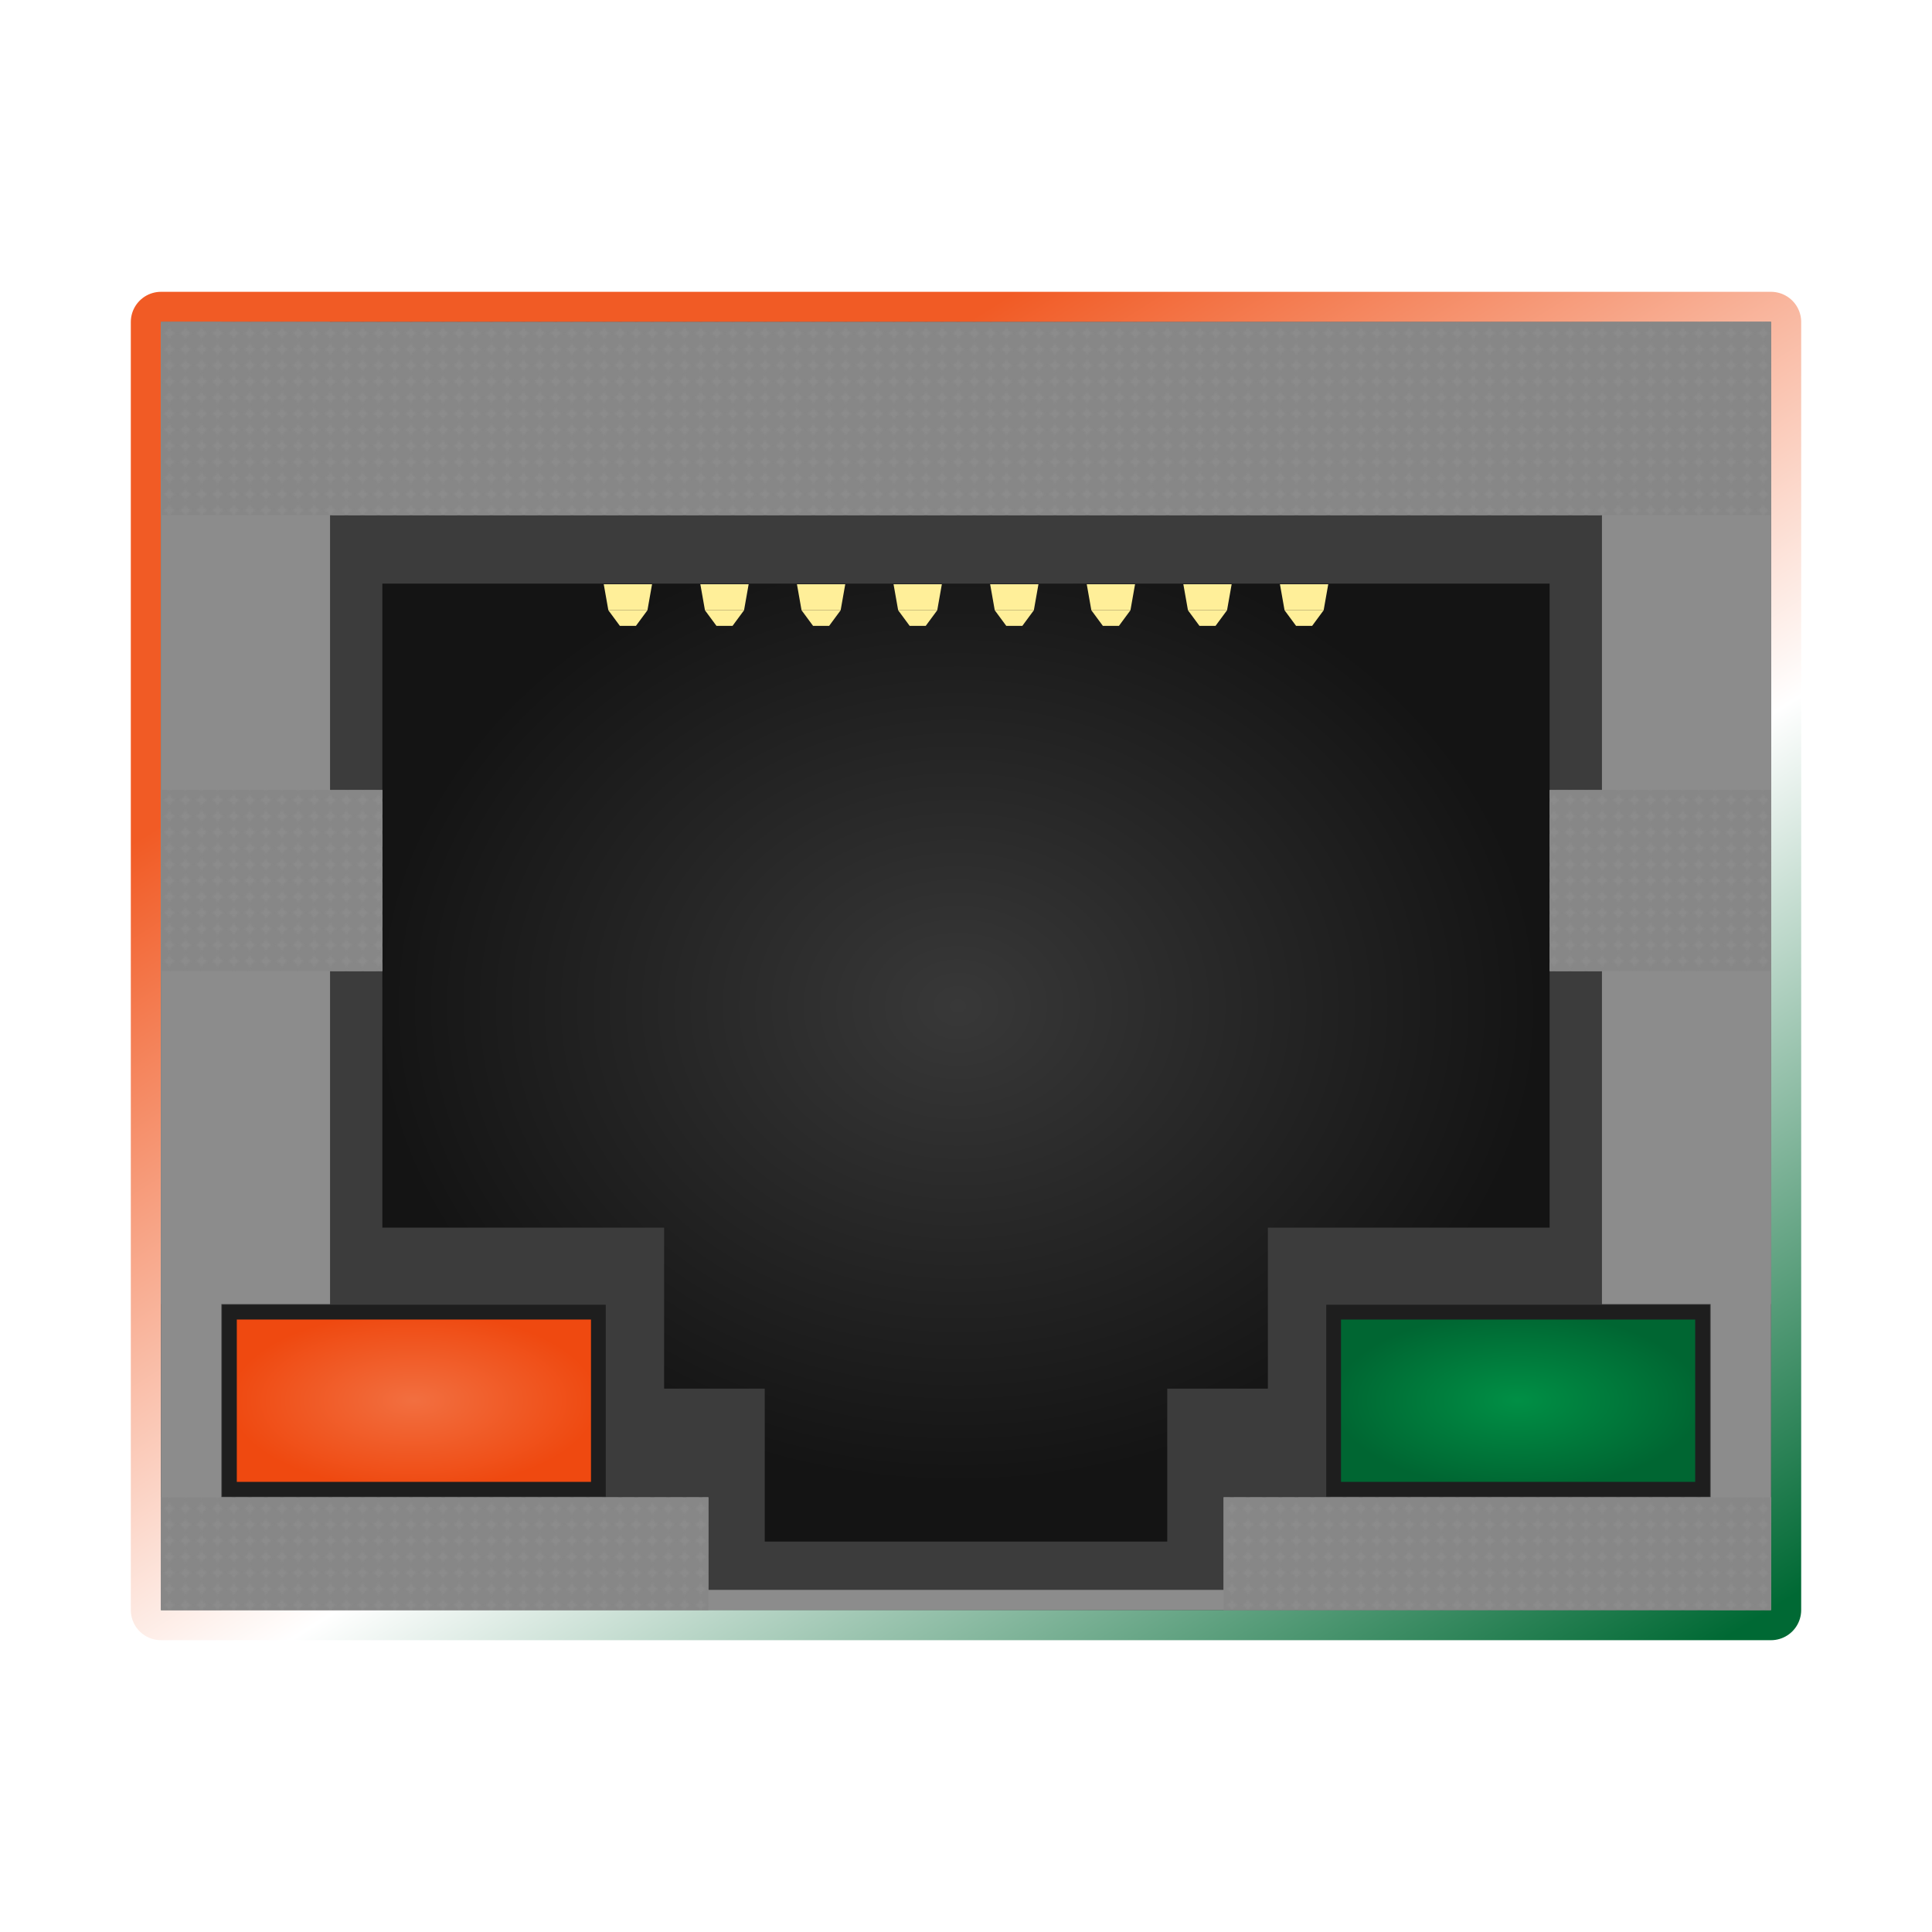 <?xml version="1.0" encoding="UTF-8" standalone="no"?>
<!-- Created with Inkscape (http://www.inkscape.org/) -->

<svg
   width="480"
   height="480"
   viewBox="0 0 480 480"
   version="1.1"
   id="svg1"
   xml:space="preserve"
   xmlns:xlink="http://www.w3.org/1999/xlink"
   xmlns="http://www.w3.org/2000/svg"
   xmlns:svg="http://www.w3.org/2000/svg"><defs
     id="defs1"><linearGradient
       id="swatch11"><stop
         style="stop-color:#ffdb90;stop-opacity:1;"
         offset="0"
         id="stop12" /></linearGradient><linearGradient
       id="linearGradient85"><stop
         style="stop-color:#006934;stop-opacity:1;"
         offset="0"
         id="stop86" /><stop
         style="stop-color:#ffffff;stop-opacity:1;"
         offset="0.5"
         id="stop87" /><stop
         style="stop-color:#f15b25;stop-opacity:1;"
         offset="1"
         id="stop85" /></linearGradient><pattern
       xlink:href="#circle"
       preserveAspectRatio="xMidYMid"
       id="pattern55"
       patternTransform="matrix(0.4,0,0,0.4,307.922,-100.786)"
       x="0"
       y="0" /><pattern
       patternUnits="userSpaceOnUse"
       width="10"
       height="10"
       patternTransform="translate(307.922,-100.786)"
       preserveAspectRatio="xMidYMid"
       id="circle"
       style="fill:#878787"
       x="0"
       y="0"><circle
         style="display:inline;fill-opacity:1;stroke-width:6;stroke-linecap:square;paint-order:markers fill stroke;stop-color:#000000"
         id="path10"
         cx="5"
         cy="5"
         r="5" /></pattern><linearGradient
       id="linearGradient26"><stop
         style="stop-color:#008f45;stop-opacity:1;"
         offset="0"
         id="stop27" /><stop
         style="stop-color:#006632;stop-opacity:1;"
         offset="1"
         id="stop28" /></linearGradient><linearGradient
       id="linearGradient24"><stop
         style="stop-color:#f26f40;stop-opacity:1;"
         offset="0"
         id="stop25" /><stop
         style="stop-color:#ef4910;stop-opacity:1;"
         offset="1"
         id="stop26" /></linearGradient><linearGradient
       id="linearGradient23"><stop
         style="stop-color:#383838;stop-opacity:1;"
         offset="0"
         id="stop23" /><stop
         style="stop-color:#141414;stop-opacity:1;"
         offset="1"
         id="stop24" /></linearGradient><radialGradient
       xlink:href="#linearGradient23"
       id="radialGradient24"
       cx="252"
       cy="243.059"
       fx="252"
       fy="243.059"
       r="145"
       gradientTransform="matrix(1,0,0,0.821,0,40.524)"
       gradientUnits="userSpaceOnUse" /><linearGradient
       xlink:href="#linearGradient85"
       id="linearGradient86"
       x1="50"
       y1="90"
       x2="250"
       y2="410"
       gradientUnits="userSpaceOnUse"
       spreadMethod="pad" /><radialGradient
       xlink:href="#linearGradient23"
       id="radialGradient120"
       gradientUnits="userSpaceOnUse"
       gradientTransform="matrix(1,0,0,0.821,0,40.524)"
       cx="252"
       cy="243.059"
       fx="252"
       fy="243.059"
       r="145" /><radialGradient
       xlink:href="#linearGradient23"
       id="radialGradient121"
       gradientUnits="userSpaceOnUse"
       gradientTransform="matrix(1,0,0,0.821,0,40.524)"
       cx="252"
       cy="243.059"
       fx="252"
       fy="243.059"
       r="145" /><radialGradient
       xlink:href="#linearGradient23"
       id="radialGradient122"
       gradientUnits="userSpaceOnUse"
       gradientTransform="matrix(1,0,0,0.821,0,40.524)"
       cx="252"
       cy="243.059"
       fx="252"
       fy="243.059"
       r="145" /><radialGradient
       xlink:href="#linearGradient26"
       id="radialGradient5"
       gradientUnits="userSpaceOnUse"
       gradientTransform="matrix(0.917,0,0,0.44,-240.083,79.52)"
       cx="385"
       cy="142"
       fx="385"
       fy="142"
       r="50" /><radialGradient
       xlink:href="#linearGradient24"
       id="radialGradient6"
       gradientUnits="userSpaceOnUse"
       gradientTransform="matrix(0.917,0,0,0.44,281.75,79.52)"
       cx="115"
       cy="142"
       fx="115"
       fy="142"
       r="50" /></defs><g
     id="homelab-india"
     style="display:inline"><rect
       style="font-variation-settings:normal;display:inline;opacity:1;vector-effect:none;fill:#ffffff;fill-opacity:1;fill-rule:evenodd;stroke-width:0;stroke-linecap:butt;stroke-linejoin:miter;stroke-miterlimit:4;stroke-dasharray:none;stroke-dashoffset:0;stroke-opacity:1;-inkscape-stroke:none;stop-color:#000000;stop-opacity:1"
       id="logo-background"
       width="480"
       height="480"
       x="0"
       y="0" /><g
       id="logo"
       transform="rotate(180,245,245)"><g
         id="base-layer"
         style="display:inline"><rect
           style="font-variation-settings:normal;display:inline;opacity:1;fill:#3c3c3c;fill-opacity:1;fill-rule:evenodd;stroke:url(#linearGradient86);stroke-width:15;stroke-linecap:round;stroke-linejoin:round;stroke-miterlimit:4;stroke-dasharray:none;stroke-dashoffset:0;stroke-opacity:1;stop-color:#000000;stop-opacity:1"
           id="base-layer-stroke"
           width="400"
           height="320"
           x="50"
           y="90" /><rect
           style="font-variation-settings:normal;display:inline;opacity:1;fill:#3c3c3c;fill-opacity:1;fill-rule:evenodd;stroke:none;stroke-width:0;stroke-linecap:butt;stroke-linejoin:miter;stroke-miterlimit:4;stroke-dasharray:none;stroke-dashoffset:0;stroke-opacity:1;stop-color:#000000;stop-opacity:1"
           id="base-layer-fill"
           width="400"
           height="320"
           x="50"
           y="90" /></g><g
         id="inner-hole"
         style="display:inline;fill:url(#radialGradient24);fill-opacity:1;stroke:#000000;stroke-width:2;stroke-dasharray:none;stroke-opacity:1"><rect
           style="font-variation-settings:normal;opacity:1;fill:url(#radialGradient120);fill-opacity:1;fill-rule:evenodd;stroke:none;stroke-width:0;stroke-linecap:butt;stroke-linejoin:miter;stroke-miterlimit:4;stroke-dasharray:none;stroke-dashoffset:0;stroke-opacity:1;stop-color:#000000;stop-opacity:1"
           id="hole-top"
           width="290"
           height="160"
           x="105"
           y="185" /><rect
           style="font-variation-settings:normal;fill:url(#radialGradient121);fill-opacity:1;fill-rule:evenodd;stroke:none;stroke-width:0;stroke-linecap:butt;stroke-linejoin:miter;stroke-miterlimit:4;stroke-dasharray:none;stroke-dashoffset:0;stroke-opacity:1;stop-color:#000000"
           id="hole-middle"
           width="150"
           height="45"
           x="175"
           y="145" /><rect
           style="font-variation-settings:normal;fill:url(#radialGradient122);fill-opacity:1;fill-rule:evenodd;stroke:none;stroke-width:0;stroke-linecap:butt;stroke-linejoin:miter;stroke-miterlimit:4;stroke-dasharray:none;stroke-dashoffset:0;stroke-opacity:1;stop-color:#000000"
           id="hole-bottom"
           width="100"
           height="43"
           x="200"
           y="107" /></g><g
         id="metal"><g
           id="metal-solid-fill"
           style="display:inline;fill:#8c8c8c;fill-opacity:1"><rect
             style="font-variation-settings:normal;display:inline;vector-effect:none;fill:#8c8c8c;fill-opacity:1;fill-rule:evenodd;stroke-width:0;stroke-linecap:butt;stroke-linejoin:miter;stroke-miterlimit:4;stroke-dasharray:none;stroke-dashoffset:0;stroke-opacity:1;-inkscape-stroke:none;stop-color:#000000"
             id="metal-solid-bottom"
             width="400"
             height="48"
             x="50"
             y="362" /><g
             id="metal-solid-left"
             style="fill:#8c8c8c;fill-opacity:1"><rect
               style="font-variation-settings:normal;display:inline;opacity:1;vector-effect:none;fill:#8c8c8c;fill-opacity:1;fill-rule:evenodd;stroke-width:0;stroke-linecap:butt;stroke-linejoin:miter;stroke-miterlimit:4;stroke-dasharray:none;stroke-dashoffset:0;stroke-opacity:1;-inkscape-stroke:none;stop-color:#000000;stop-opacity:1"
               id="rect3"
               width="42"
               height="244"
               x="50"
               y="166" /><rect
               style="font-variation-settings:normal;display:inline;opacity:1;vector-effect:none;fill:#8c8c8c;fill-opacity:1;fill-rule:evenodd;stroke-width:0;stroke-linecap:butt;stroke-linejoin:miter;stroke-miterlimit:4;stroke-dasharray:none;stroke-dashoffset:0;stroke-opacity:1;-inkscape-stroke:none;stop-color:#000000;stop-opacity:1"
               id="rect36"
               width="55"
               height="45"
               x="50"
               y="248.722" /><rect
               style="font-variation-settings:normal;display:inline;vector-effect:none;fill:#8c8c8c;fill-opacity:1;fill-rule:evenodd;stroke-width:0;stroke-linecap:butt;stroke-linejoin:miter;stroke-miterlimit:4;stroke-dasharray:none;stroke-dashoffset:0;stroke-opacity:1;-inkscape-stroke:none;stop-color:#000000"
               id="rect3-2"
               width="15"
               height="320"
               x="50"
               y="90" /><rect
               style="font-variation-settings:normal;display:inline;vector-effect:none;fill:#8c8c8c;fill-opacity:1;fill-rule:evenodd;stroke-width:0;stroke-linecap:butt;stroke-linejoin:miter;stroke-miterlimit:4;stroke-dasharray:none;stroke-dashoffset:0;stroke-opacity:1;-inkscape-stroke:none;stop-color:#000000"
               id="rect3-2-7"
               width="136"
               height="28"
               x="50"
               y="90" /></g><g
             id="metal-solid-right"
             style="fill:#8c8c8c;fill-opacity:1"><rect
               style="font-variation-settings:normal;display:inline;vector-effect:none;fill:#8c8c8c;fill-opacity:1;fill-rule:evenodd;stroke-width:0;stroke-linecap:butt;stroke-linejoin:miter;stroke-miterlimit:4;stroke-dasharray:none;stroke-dashoffset:0;stroke-opacity:1;-inkscape-stroke:none;stop-color:#000000"
               id="rect3-5"
               width="42"
               height="244"
               x="408"
               y="166" /><rect
               style="font-variation-settings:normal;display:inline;vector-effect:none;fill:#8c8c8c;fill-opacity:1;fill-rule:evenodd;stroke-width:0;stroke-linecap:butt;stroke-linejoin:miter;stroke-miterlimit:4;stroke-dasharray:none;stroke-dashoffset:0;stroke-opacity:1;-inkscape-stroke:none;stop-color:#000000"
               id="rect36-1"
               width="55"
               height="45"
               x="395"
               y="248.722" /><rect
               style="font-variation-settings:normal;display:inline;vector-effect:none;fill:#8c8c8c;fill-opacity:1;fill-rule:evenodd;stroke-width:0;stroke-linecap:butt;stroke-linejoin:miter;stroke-miterlimit:4;stroke-dasharray:none;stroke-dashoffset:0;stroke-opacity:1;-inkscape-stroke:none;stop-color:#000000"
               id="rect3-2-6"
               width="15"
               height="320"
               x="435"
               y="90" /><rect
               style="font-variation-settings:normal;display:inline;vector-effect:none;fill:#8c8c8c;fill-opacity:1;fill-rule:evenodd;stroke-width:0;stroke-linecap:butt;stroke-linejoin:miter;stroke-miterlimit:4;stroke-dasharray:none;stroke-dashoffset:0;stroke-opacity:1;-inkscape-stroke:none;stop-color:#000000"
               id="rect3-2-7-6"
               width="136"
               height="28"
               x="314"
               y="90" /></g><rect
             style="font-variation-settings:normal;display:inline;vector-effect:none;fill:#8c8c8c;fill-opacity:1;fill-rule:evenodd;stroke-width:0;stroke-linecap:butt;stroke-linejoin:miter;stroke-miterlimit:4;stroke-dasharray:none;stroke-dashoffset:0;stroke-opacity:1;-inkscape-stroke:none;stop-color:#000000"
             id="metal-solid-top"
             width="400"
             height="5"
             x="50"
             y="90" /></g><g
           id="metal-pattern-fill"
           style="display:inline;fill:url(#pattern55);fill-opacity:1"><rect
             style="font-variation-settings:normal;display:inline;vector-effect:none;fill:url(#pattern55);fill-opacity:1;fill-rule:evenodd;stroke-width:0;stroke-linecap:butt;stroke-linejoin:miter;stroke-miterlimit:4;stroke-dasharray:none;stroke-dashoffset:0;stroke-opacity:1;-inkscape-stroke:none;stop-color:#000000"
             id="metal-pattern-bottom"
             width="400"
             height="48"
             x="50"
             y="362" /><g
             id="metal-pattern-left"
             style="fill:url(#pattern55);fill-opacity:1"><rect
               style="font-variation-settings:normal;display:inline;opacity:1;vector-effect:none;fill:url(#pattern55);fill-opacity:1;fill-rule:evenodd;stroke-width:0;stroke-linecap:butt;stroke-linejoin:miter;stroke-miterlimit:4;stroke-dasharray:none;stroke-dashoffset:0;stroke-opacity:1;-inkscape-stroke:none;stop-color:#000000;stop-opacity:1"
               id="rect45"
               width="42"
               height="244"
               x="50"
               y="166" /><rect
               style="font-variation-settings:normal;display:inline;opacity:1;vector-effect:none;fill:url(#pattern55);fill-opacity:1;fill-rule:evenodd;stroke-width:0;stroke-linecap:butt;stroke-linejoin:miter;stroke-miterlimit:4;stroke-dasharray:none;stroke-dashoffset:0;stroke-opacity:1;-inkscape-stroke:none;stop-color:#000000;stop-opacity:1"
               id="rect46"
               width="55"
               height="45"
               x="50"
               y="248.722" /><rect
               style="font-variation-settings:normal;display:inline;vector-effect:none;fill:url(#pattern55);fill-opacity:1;fill-rule:evenodd;stroke-width:0;stroke-linecap:butt;stroke-linejoin:miter;stroke-miterlimit:4;stroke-dasharray:none;stroke-dashoffset:0;stroke-opacity:1;-inkscape-stroke:none;stop-color:#000000"
               id="rect47"
               width="15"
               height="320"
               x="50"
               y="90" /><rect
               style="font-variation-settings:normal;display:inline;vector-effect:none;fill:url(#pattern55);fill-opacity:1;fill-rule:evenodd;stroke-width:0;stroke-linecap:butt;stroke-linejoin:miter;stroke-miterlimit:4;stroke-dasharray:none;stroke-dashoffset:0;stroke-opacity:1;-inkscape-stroke:none;stop-color:#000000"
               id="rect48"
               width="136"
               height="28"
               x="50"
               y="90" /></g><g
             id="metal-pattern-right"
             style="fill:url(#pattern55);fill-opacity:1"><rect
               style="font-variation-settings:normal;display:inline;vector-effect:none;fill:url(#pattern55);fill-opacity:1;fill-rule:evenodd;stroke-width:0;stroke-linecap:butt;stroke-linejoin:miter;stroke-miterlimit:4;stroke-dasharray:none;stroke-dashoffset:0;stroke-opacity:1;-inkscape-stroke:none;stop-color:#000000"
               id="rect49"
               width="42"
               height="244"
               x="408"
               y="166" /><rect
               style="font-variation-settings:normal;display:inline;vector-effect:none;fill:url(#pattern55);fill-opacity:1;fill-rule:evenodd;stroke-width:0;stroke-linecap:butt;stroke-linejoin:miter;stroke-miterlimit:4;stroke-dasharray:none;stroke-dashoffset:0;stroke-opacity:1;-inkscape-stroke:none;stop-color:#000000"
               id="rect50"
               width="55"
               height="45"
               x="395"
               y="248.722" /><rect
               style="font-variation-settings:normal;display:inline;vector-effect:none;fill:url(#pattern55);fill-opacity:1;fill-rule:evenodd;stroke-width:0;stroke-linecap:butt;stroke-linejoin:miter;stroke-miterlimit:4;stroke-dasharray:none;stroke-dashoffset:0;stroke-opacity:1;-inkscape-stroke:none;stop-color:#000000"
               id="rect51"
               width="15"
               height="320"
               x="435"
               y="90" /><rect
               style="font-variation-settings:normal;display:inline;vector-effect:none;fill:url(#pattern55);fill-opacity:1;fill-rule:evenodd;stroke-width:0;stroke-linecap:butt;stroke-linejoin:miter;stroke-miterlimit:4;stroke-dasharray:none;stroke-dashoffset:0;stroke-opacity:1;-inkscape-stroke:none;stop-color:#000000"
               id="rect52"
               width="136"
               height="28"
               x="314"
               y="90" /></g><rect
             style="font-variation-settings:normal;display:inline;vector-effect:none;fill:url(#pattern55);fill-opacity:1;fill-rule:evenodd;stroke-width:0;stroke-linecap:butt;stroke-linejoin:miter;stroke-miterlimit:4;stroke-dasharray:none;stroke-dashoffset:0;stroke-opacity:1;-inkscape-stroke:none;stop-color:#000000"
             id="metal-pattern-top"
             width="400"
             height="5"
             x="50"
             y="90" /></g></g><g
         id="pins"
         transform="matrix(1,0,0,0.646,48,121.976)"
         style="display:inline;fill:#ffef99;fill-opacity:1;stroke:none;stroke-width:0;stroke-dasharray:none"><g
           id="pin-8"
           transform="translate(38.24,4.635)"
           style="fill:#ffef99;fill-opacity:1;stroke:none;stroke-width:0;stroke-dasharray:none"><path
             id="rect98"
             style="display:inline;opacity:1;fill:#ffef99;fill-opacity:1;fill-rule:evenodd;stroke:none;stroke-width:0;stroke-dasharray:none;stop-color:#000000;stop-opacity:1"
             d="m 242.903,330.365 h 9.714 l 1.143,10 h -12 z" /><path
             id="rect98-4"
             style="display:inline;fill:#ffef99;fill-opacity:1;fill-rule:evenodd;stroke:none;stroke-width:0;stroke-dasharray:none;stop-color:#000000"
             d="m 252.617,330.365 h -9.714 l 2.857,-6 h 4 z" /></g><g
           id="pin-7"
           transform="translate(14.24,4.635)"
           style="fill:#ffef99;fill-opacity:1;stroke:none;stroke-width:0;stroke-dasharray:none"><path
             id="path103"
             style="display:inline;opacity:1;fill:#ffef99;fill-opacity:1;fill-rule:evenodd;stroke:none;stroke-width:0;stroke-dasharray:none;stop-color:#000000;stop-opacity:1"
             d="m 242.903,330.365 h 9.714 l 1.143,10 h -12 z" /><path
             id="path104"
             style="display:inline;fill:#ffef99;fill-opacity:1;fill-rule:evenodd;stroke:none;stroke-width:0;stroke-dasharray:none;stop-color:#000000"
             d="m 252.617,330.365 h -9.714 l 2.857,-6 h 4 z" /></g><g
           id="pin-6"
           transform="translate(-9.76,4.635)"
           style="fill:#ffef99;fill-opacity:1;stroke:none;stroke-width:0;stroke-dasharray:none"><path
             id="path105"
             style="display:inline;opacity:1;fill:#ffef99;fill-opacity:1;fill-rule:evenodd;stroke:none;stroke-width:0;stroke-dasharray:none;stop-color:#000000;stop-opacity:1"
             d="m 242.903,330.365 h 9.714 l 1.143,10 h -12 z" /><path
             id="path106"
             style="display:inline;fill:#ffef99;fill-opacity:1;fill-rule:evenodd;stroke:none;stroke-width:0;stroke-dasharray:none;stop-color:#000000"
             d="m 252.617,330.365 h -9.714 l 2.857,-6 h 4 z" /></g><g
           id="pin-5"
           transform="translate(-33.76,4.635)"
           style="fill:#ffef99;fill-opacity:1;stroke:none;stroke-width:0;stroke-dasharray:none"><path
             id="path107"
             style="display:inline;opacity:1;fill:#ffef99;fill-opacity:1;fill-rule:evenodd;stroke:none;stroke-width:0;stroke-dasharray:none;stop-color:#000000;stop-opacity:1"
             d="m 242.903,330.365 h 9.714 l 1.143,10 h -12 z" /><path
             id="path108"
             style="display:inline;fill:#ffef99;fill-opacity:1;fill-rule:evenodd;stroke:none;stroke-width:0;stroke-dasharray:none;stop-color:#000000"
             d="m 252.617,330.365 h -9.714 l 2.857,-6 h 4 z" /></g><g
           id="pin-4"
           transform="translate(-57.76,4.635)"
           style="fill:#ffef99;fill-opacity:1;stroke:none;stroke-width:0;stroke-dasharray:none"><path
             id="path109"
             style="display:inline;opacity:1;fill:#ffef99;fill-opacity:1;fill-rule:evenodd;stroke:none;stroke-width:0;stroke-dasharray:none;stop-color:#000000;stop-opacity:1"
             d="m 242.903,330.365 h 9.714 l 1.143,10 h -12 z" /><path
             id="path110"
             style="display:inline;fill:#ffef99;fill-opacity:1;fill-rule:evenodd;stroke:none;stroke-width:0;stroke-dasharray:none;stop-color:#000000"
             d="m 252.617,330.365 h -9.714 l 2.857,-6 h 4 z" /></g><g
           id="pin-3"
           transform="translate(-81.76,4.635)"
           style="fill:#ffef99;fill-opacity:1;stroke:none;stroke-width:0;stroke-dasharray:none"><path
             id="path111"
             style="display:inline;opacity:1;fill:#ffef99;fill-opacity:1;fill-rule:evenodd;stroke:none;stroke-width:0;stroke-dasharray:none;stop-color:#000000;stop-opacity:1"
             d="m 242.903,330.365 h 9.714 l 1.143,10 h -12 z" /><path
             id="path112"
             style="display:inline;fill:#ffef99;fill-opacity:1;fill-rule:evenodd;stroke:none;stroke-width:0;stroke-dasharray:none;stop-color:#000000"
             d="m 252.617,330.365 h -9.714 l 2.857,-6 h 4 z" /></g><g
           id="pin-2"
           transform="translate(-105.76,4.635)"
           style="fill:#ffef99;fill-opacity:1;stroke:none;stroke-width:0;stroke-dasharray:none"><path
             id="path113"
             style="display:inline;opacity:1;fill:#ffef99;fill-opacity:1;fill-rule:evenodd;stroke:none;stroke-width:0;stroke-dasharray:none;stop-color:#000000;stop-opacity:1"
             d="m 242.903,330.365 h 9.714 l 1.143,10 h -12 z" /><path
             id="path114"
             style="display:inline;fill:#ffef99;fill-opacity:1;fill-rule:evenodd;stroke:none;stroke-width:0;stroke-dasharray:none;stop-color:#000000"
             d="m 252.617,330.365 h -9.714 l 2.857,-6 h 4 z" /></g><g
           id="pin-1"
           transform="translate(-129.76,4.635)"
           style="fill:#ffef99;fill-opacity:1;stroke:none;stroke-width:0;stroke-dasharray:none"><path
             id="path115"
             style="display:inline;opacity:1;fill:#ffef99;fill-opacity:1;fill-rule:evenodd;stroke:none;stroke-width:0;stroke-dasharray:none;stop-color:#000000;stop-opacity:1"
             d="m 242.903,330.365 h 9.714 l 1.143,10 h -12 z" /><path
             id="path116"
             style="display:inline;fill:#ffef99;fill-opacity:1;fill-rule:evenodd;stroke:none;stroke-width:0;stroke-dasharray:none;stop-color:#000000"
             d="m 252.617,330.365 h -9.714 l 2.857,-6 h 4 z" /></g></g><g
         id="indicators"
         style="display:inline"><rect
           style="font-variation-settings:normal;display:inline;fill:url(#radialGradient5);fill-opacity:1;fill-rule:evenodd;stroke:#1e1e1e;stroke-width:3.667;stroke-linecap:butt;stroke-linejoin:miter;stroke-miterlimit:4;stroke-dasharray:none;stroke-dashoffset:0;stroke-opacity:1;stop-color:#000000"
           id="activity-indicator"
           width="91.667"
           height="44"
           x="67"
           y="120" /><rect
           style="font-variation-settings:normal;fill:url(#radialGradient6);fill-opacity:1;fill-rule:evenodd;stroke:#1e1e1e;stroke-width:3.667;stroke-linecap:butt;stroke-linejoin:miter;stroke-miterlimit:4;stroke-dasharray:none;stroke-dashoffset:0;stroke-opacity:1;stop-color:#000000"
           id="link-indicator"
           width="91.667"
           height="44"
           x="341.333"
           y="120" /></g></g></g></svg>
